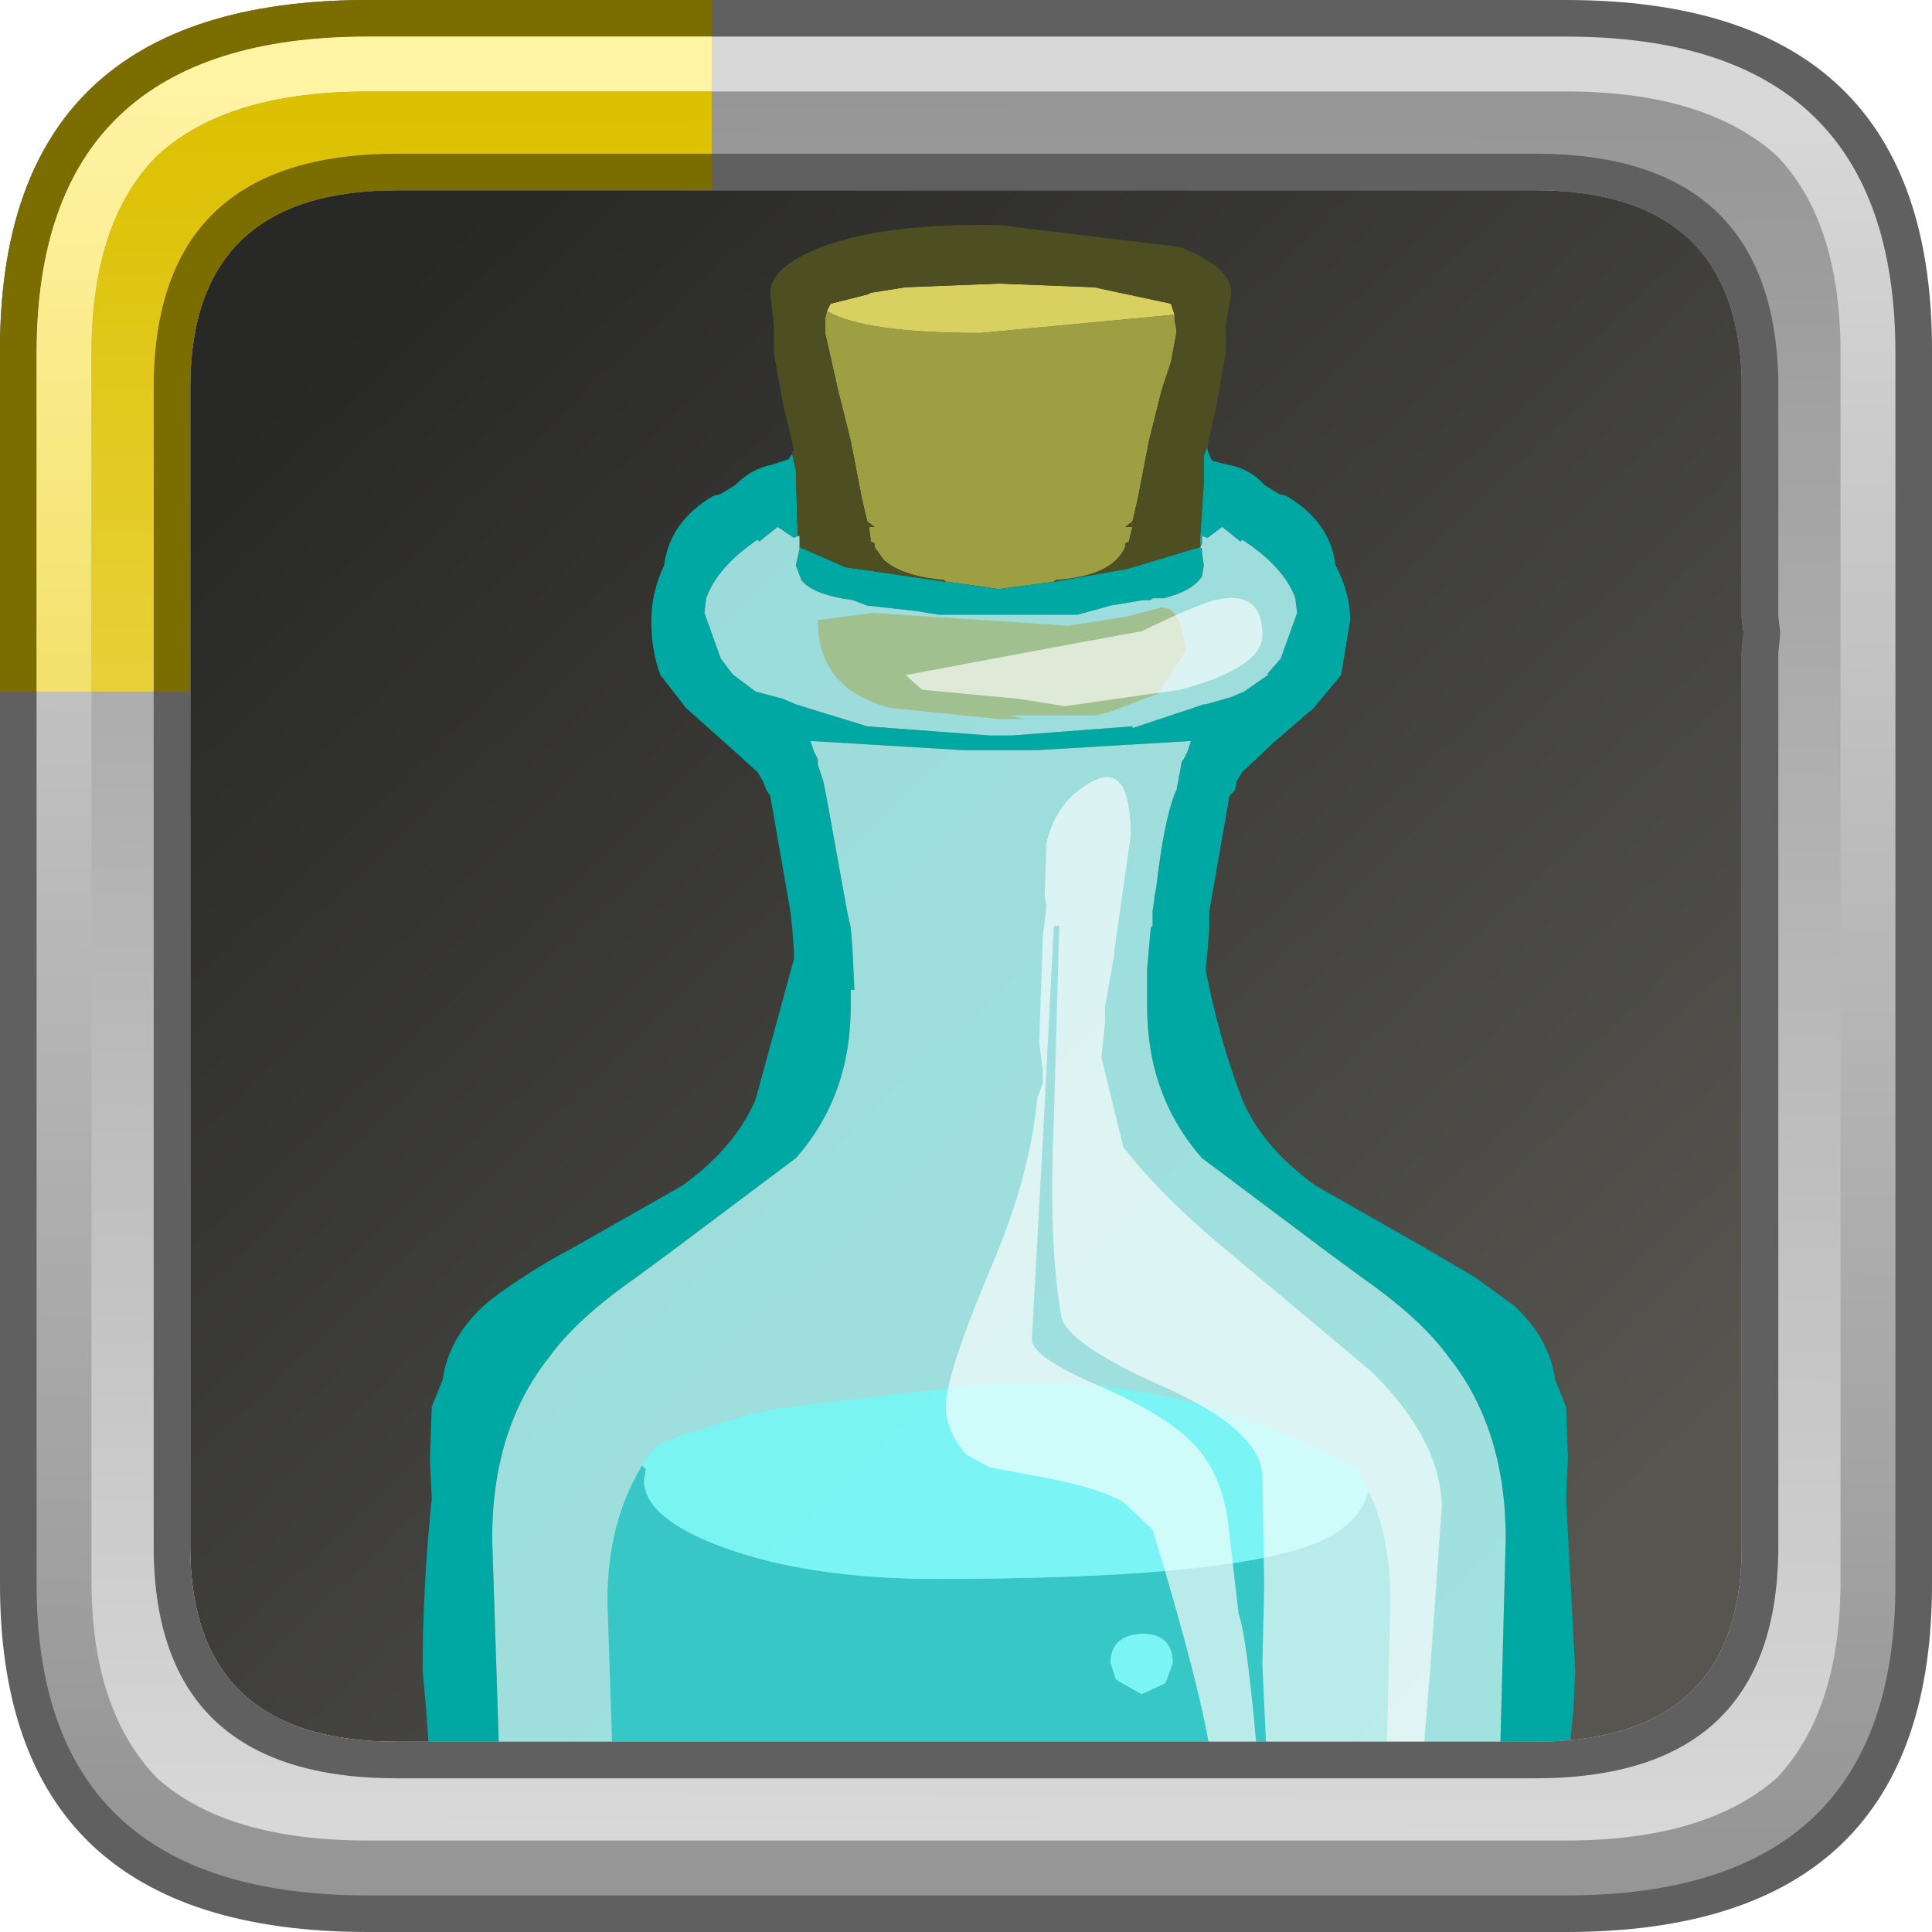 <?xml version="1.0" encoding="UTF-8" standalone="no"?>
<svg xmlns:ffdec="https://www.free-decompiler.com/flash" xmlns:xlink="http://www.w3.org/1999/xlink" ffdec:objectType="frame" height="52.8px" width="52.8px" xmlns="http://www.w3.org/2000/svg">
  <g transform="matrix(1.0, 0.0, 0.0, 1.0, 2.0, 2.0)">
    <use ffdec:characterId="624" height="44.0" transform="matrix(1.0, 0.0, 0.0, 1.0, 2.0, 2.0)" width="44.0" xlink:href="#sprite0"/>
    <use ffdec:characterId="874" height="43.6" transform="matrix(1.0, 0.0, 0.0, 1.0, 9.55, 4.15)" width="31.5" xlink:href="#sprite2"/>
    <use ffdec:characterId="824" height="52.8" transform="matrix(1.0, 0.0, 0.0, 1.0, -2.0, -2.0)" width="52.8" xlink:href="#sprite3"/>
  </g>
  <defs>
    <g id="sprite0" transform="matrix(1.0, 0.0, 0.0, 1.0, -2.0, -2.0)">
      <use ffdec:characterId="482" height="44.0" transform="matrix(1.0, 0.0, 0.0, 1.0, 2.0, 2.0)" width="44.0" xlink:href="#sprite1"/>
    </g>
    <g id="sprite1" transform="matrix(1.0, 0.0, 0.0, 1.0, -2.0, -2.0)">
      <use ffdec:characterId="481" height="44.0" transform="matrix(1.0, 0.0, 0.0, 1.0, 2.0, 2.0)" width="44.0" xlink:href="#shape0"/>
    </g>
    <g id="shape0" transform="matrix(1.0, 0.0, 0.0, 1.0, -2.0, -2.0)">
      <path d="M44.3 3.05 L44.45 3.2 44.6 3.3 45.3 4.15 45.25 4.0 45.45 4.5 Q46.0 5.75 46.0 7.5 L46.0 40.5 45.75 42.8 45.7 42.9 45.7 42.85 45.45 43.55 45.4 43.7 45.1 44.2 44.7 44.65 Q43.15 46.0 40.1 46.0 L7.9 46.0 Q5.65 46.0 4.2 45.3 L4.25 45.3 3.65 44.95 3.25 44.6 3.15 44.45 3.0 44.3 2.5 43.4 Q2.0 42.2 2.0 40.6 L2.0 40.5 2.0 7.5 Q2.0 6.55 2.15 5.75 L2.7 4.25 Q3.35 3.05 4.7 2.5 L4.65 2.5 5.0 2.4 5.15 2.35 5.3 2.3 5.9 2.15 6.85 2.05 6.95 2.05 7.8 2.0 7.9 2.0 18.3 2.0 18.6 2.0 40.1 2.0 40.45 2.0 41.6 2.1 41.75 2.1 41.95 2.2 43.05 2.45 Q43.7 2.65 44.2 3.0 L44.3 3.05" fill="url(#gradient0)" fill-rule="evenodd" stroke="none"/>
    </g>
    <linearGradient gradientTransform="matrix(-0.02, -0.021, 0.021, -0.02, 24.0, 24.0)" gradientUnits="userSpaceOnUse" id="gradient0" spreadMethod="pad" x1="-819.2" x2="819.2">
      <stop offset="0.0" stop-color="#565550"/>
      <stop offset="1.0" stop-color="#282826"/>
    </linearGradient>
    <g id="sprite2" transform="matrix(1.0, 0.0, 0.0, 1.0, -6.1, 5.85)">
      <use ffdec:characterId="873" height="43.6" transform="matrix(1.0, 0.0, 0.0, 1.0, 6.1, -5.85)" width="31.5" xlink:href="#shape1"/>
    </g>
    <g id="shape1" transform="matrix(1.0, 0.0, 0.0, 1.0, -6.1, 5.85)">
      <path d="M17.15 -3.5 Q18.15 -2.9 21.35 -2.9 L26.65 -3.4 26.65 -3.35 26.65 -3.25 26.7 -3.0 26.7 -2.9 26.55 -2.1 26.3 -1.35 25.95 0.05 25.65 1.6 25.5 2.25 25.3 2.4 25.5 2.4 25.4 2.8 25.3 2.85 25.3 2.95 Q24.95 3.75 23.4 3.85 L23.35 3.9 21.85 4.1 20.45 3.9 20.4 3.9 20.35 3.85 Q19.2 3.75 18.7 3.3 L18.45 2.95 18.45 2.85 18.35 2.8 18.3 2.4 18.45 2.4 18.25 2.25 18.1 1.6 17.8 0.05 17.45 -1.35 17.35 -1.8 17.1 -2.9 17.1 -3.0 17.1 -3.3 17.15 -3.5" fill="#9d9f42" fill-rule="evenodd" stroke="none"/>
      <path d="M17.15 -3.5 L17.25 -3.7 18.25 -3.95 18.35 -4.0 19.3 -4.15 21.85 -4.25 24.45 -4.15 26.55 -3.7 26.65 -3.4 21.35 -2.9 Q18.15 -2.9 17.15 -3.5" fill="#d9d062" fill-rule="evenodd" stroke="none"/>
      <path d="M23.35 3.9 L25.35 3.55 27.35 2.95 27.4 3.0 27.4 3.1 27.45 3.45 27.4 3.75 Q27.15 4.15 26.35 4.35 L26.25 4.35 26.15 4.35 26.05 4.35 26.0 4.4 25.8 4.4 24.9 4.55 24.0 4.8 23.35 4.8 22.9 4.8 21.85 4.8 20.85 4.8 20.4 4.8 20.2 4.8 19.6 4.7 18.25 4.55 17.85 4.4 Q16.75 4.25 16.45 3.85 L16.3 3.45 16.4 3.0 16.4 2.95 17.65 3.5 20.4 3.9 20.45 3.9 21.85 4.1 23.35 3.9 M27.4 2.85 L27.35 2.9 27.35 2.65 27.45 1.2 27.45 0.45 27.55 0.2 27.55 0.3 27.65 0.55 27.7 0.6 27.9 0.65 28.1 0.7 Q28.7 0.8 29.1 1.25 L29.5 1.5 29.7 1.55 Q30.9 2.25 31.05 3.45 31.45 4.2 31.45 4.95 L31.2 6.45 30.45 7.35 29.35 8.3 28.5 9.1 28.35 9.35 28.3 9.6 28.15 9.75 27.6 12.9 27.6 13.35 27.55 14.0 27.5 14.5 Q27.85 16.35 28.5 18.05 29.05 19.35 30.5 20.4 L33.4 22.05 34.85 22.9 35.95 23.7 Q36.9 24.6 37.05 25.7 L37.35 26.45 37.4 27.85 37.35 28.95 37.6 33.65 37.55 34.75 37.4 36.2 37.4 36.25 37.25 37.75 35.5 37.75 35.7 30.05 Q35.7 27.05 34.15 25.1 33.4 24.05 31.75 22.9 L30.8 22.2 27.4 19.65 Q25.9 17.95 25.9 15.5 L25.9 15.05 25.9 14.5 26.0 13.35 26.05 13.3 26.05 12.9 26.1 12.55 26.1 12.5 26.15 12.25 Q26.35 10.5 26.65 9.7 L26.7 9.6 26.75 9.35 26.85 8.8 26.9 8.75 27.0 8.55 27.1 8.25 22.9 8.5 22.65 8.5 21.85 8.5 21.15 8.5 20.85 8.5 16.7 8.25 16.8 8.55 16.9 8.75 16.9 8.9 17.05 9.35 17.1 9.6 17.15 9.85 17.7 12.9 17.8 13.35 17.85 14.0 17.9 15.05 17.8 15.05 17.8 15.5 Q17.8 17.95 16.3 19.65 L12.9 22.2 11.95 22.9 Q10.3 24.05 9.55 25.1 8.0 27.05 8.0 30.05 L8.25 37.75 6.5 37.75 6.3 36.25 6.3 36.2 6.2 34.75 6.1 33.65 Q6.1 31.35 6.35 28.95 L6.3 27.85 6.35 26.45 6.65 25.7 Q6.8 24.6 7.75 23.7 8.15 23.35 8.85 22.9 9.45 22.5 10.3 22.05 L13.2 20.4 Q14.65 19.35 15.2 18.05 L16.25 14.2 16.25 14.0 16.2 13.35 16.15 12.9 15.6 9.75 15.5 9.6 15.4 9.35 15.25 9.1 14.7 8.6 13.3 7.35 12.6 6.45 Q12.35 5.8 12.35 4.95 12.35 4.2 12.7 3.45 12.85 2.25 14.05 1.55 L14.25 1.5 14.65 1.25 Q15.1 0.8 15.65 0.7 L16.1 0.55 16.2 0.4 16.3 0.85 16.35 2.65 16.25 2.7 15.8 2.4 15.3 2.8 15.25 2.75 Q14.15 3.5 13.85 4.35 L13.8 4.75 14.25 6.0 14.55 6.4 14.6 6.45 15.2 6.9 15.95 7.1 16.3 7.25 18.25 7.85 21.6 8.1 21.85 8.1 22.2 8.1 25.5 7.85 25.5 7.9 27.45 7.25 27.5 7.25 28.2 7.05 28.55 6.9 29.2 6.45 29.2 6.4 29.55 6.0 30.0 4.75 29.95 4.35 Q29.65 3.5 28.5 2.75 L28.45 2.8 27.95 2.4 27.55 2.7 27.4 2.65 27.4 2.85" fill="#00a8a4" fill-rule="evenodd" stroke="none"/>
      <path d="M26.65 -3.4 L26.55 -3.7 24.45 -4.15 21.85 -4.25 19.3 -4.15 18.35 -4.0 18.25 -3.95 17.25 -3.7 17.15 -3.5 17.1 -3.3 17.1 -3.0 17.1 -2.9 17.35 -1.8 17.45 -1.35 17.8 0.05 18.1 1.6 18.25 2.25 18.45 2.4 18.3 2.4 18.35 2.8 18.45 2.85 18.45 2.95 18.7 3.3 Q19.2 3.75 20.35 3.85 L20.4 3.9 17.65 3.5 16.4 2.95 16.4 2.7 16.4 2.65 16.35 2.65 16.3 0.85 16.2 0.4 16.2 0.35 16.25 0.3 15.95 -0.95 15.7 -2.35 15.7 -3.1 15.6 -4.0 Q15.6 -4.7 17.0 -5.25 18.7 -5.9 21.85 -5.85 L26.8 -5.25 Q28.2 -4.7 28.2 -4.0 L28.05 -3.1 28.05 -2.35 27.8 -0.95 27.55 0.2 27.45 0.45 27.45 1.2 27.35 2.65 27.35 2.9 27.4 2.85 27.35 2.95 25.35 3.55 23.35 3.9 23.4 3.85 Q24.95 3.75 25.3 2.95 L25.3 2.85 25.4 2.8 25.5 2.4 25.3 2.4 25.5 2.25 25.65 1.6 25.95 0.05 26.3 -1.35 26.55 -2.1 26.7 -2.9 26.7 -3.0 26.65 -3.25 26.65 -3.35 26.65 -3.4" fill="#4d4e21" fill-rule="evenodd" stroke="none"/>
      <path d="M27.35 2.95 L27.4 2.85 27.4 2.65 27.55 2.7 27.95 2.4 28.45 2.8 28.5 2.75 Q29.65 3.5 29.95 4.35 L30.0 4.75 29.55 6.0 29.2 6.4 29.2 6.45 28.55 6.9 28.2 7.05 27.5 7.25 27.45 7.25 25.5 7.9 25.5 7.85 22.2 8.1 21.85 8.1 21.6 8.1 18.25 7.85 16.3 7.25 15.95 7.1 15.2 6.9 14.6 6.45 14.55 6.4 14.25 6.0 13.8 4.75 13.85 4.35 Q14.15 3.5 15.25 2.75 L15.3 2.8 15.8 2.4 16.25 2.7 16.35 2.65 16.4 2.65 16.4 2.7 16.4 2.95 16.4 3.0 16.3 3.45 16.45 3.85 Q16.75 4.25 17.85 4.4 L18.25 4.55 19.6 4.7 20.2 4.8 20.4 4.8 20.85 4.8 21.85 4.8 22.9 4.8 23.35 4.8 24.0 4.8 24.9 4.55 25.8 4.4 26.0 4.4 26.05 4.35 26.15 4.35 26.25 4.35 26.35 4.35 Q27.15 4.15 27.4 3.75 L27.45 3.45 27.4 3.1 27.4 3.0 27.35 2.95 M35.5 37.75 L8.25 37.75 8.0 30.05 Q8.0 27.05 9.55 25.1 10.3 24.05 11.95 22.9 L12.9 22.2 16.3 19.65 Q17.8 17.95 17.8 15.5 L17.8 15.05 17.9 15.05 17.85 14.0 17.8 13.35 17.7 12.9 17.15 9.85 17.1 9.6 17.05 9.35 16.9 8.9 16.9 8.75 16.8 8.55 16.7 8.25 20.85 8.5 21.15 8.5 21.85 8.5 22.65 8.5 22.9 8.5 27.1 8.25 27.0 8.55 26.9 8.75 26.85 8.8 26.75 9.35 26.7 9.6 26.65 9.7 Q26.35 10.5 26.15 12.25 L26.1 12.5 26.1 12.55 26.05 12.9 26.05 13.3 26.0 13.35 25.9 14.5 25.9 15.05 25.9 15.5 Q25.9 17.95 27.4 19.65 L30.8 22.2 31.75 22.9 Q33.4 24.05 34.15 25.1 35.7 27.05 35.7 30.05 L35.5 37.75" fill="#b0ffff" fill-opacity="0.827" fill-rule="evenodd" stroke="none"/>
      <path d="M26.3 4.6 Q26.85 4.6 26.95 5.8 L26.2 6.95 24.9 7.45 24.5 7.55 23.1 7.55 22.05 7.55 22.1 7.55 22.55 7.65 21.85 7.65 18.9 7.35 Q16.9 6.85 16.9 4.95 L18.4 4.75 23.75 5.1 25.35 4.85 26.3 4.6" fill="#a1c08f" fill-rule="evenodd" stroke="none"/>
      <path d="M12.1 28.05 L12.2 28.15 12.15 28.45 Q12.15 29.5 14.35 30.3 16.7 31.15 20.15 31.15 27.75 31.15 30.3 30.25 31.7 29.75 31.95 28.75 32.55 30.0 32.55 31.75 L32.4 37.75 22.6 37.75 22.05 37.1 Q20.65 36.25 19.85 37.55 L19.75 37.75 11.35 37.75 11.15 31.75 Q11.15 29.6 12.1 28.05 M24.9 33.45 L25.05 33.9 25.75 34.3 26.4 34.0 26.6 33.45 Q26.6 32.65 25.75 32.65 24.9 32.7 24.9 33.45" fill="#00b9b9" fill-opacity="0.647" fill-rule="evenodd" stroke="none"/>
      <path d="M31.95 28.75 Q31.7 29.75 30.3 30.25 27.75 31.15 20.15 31.15 16.7 31.15 14.35 30.3 12.15 29.5 12.15 28.45 L12.2 28.15 12.1 28.05 12.35 27.7 12.5 27.5 13.1 27.25 15.05 26.65 15.1 26.65 15.75 26.5 21.2 25.85 21.7 25.8 22.7 25.8 22.75 25.8 22.85 25.8 22.95 25.8 23.4 25.8 23.95 25.8 24.1 25.85 24.2 25.85 Q27.55 26.1 30.6 27.65 L31.3 27.95 31.7 28.2 31.7 28.25 31.95 28.75 M19.75 37.75 L19.85 37.55 Q20.65 36.25 22.05 37.1 L22.6 37.75 19.75 37.75 M24.9 33.45 Q24.9 32.7 25.75 32.65 26.6 32.65 26.6 33.45 L26.4 34.0 25.75 34.3 25.05 33.9 24.9 33.45" fill="#66ffff" fill-opacity="0.647" fill-rule="evenodd" stroke="none"/>
      <path d="M25.75 5.25 Q27.2 4.55 27.75 4.4 29.05 4.1 29.05 5.35 29.05 6.25 26.8 6.85 L23.65 7.3 22.4 7.1 19.75 6.85 19.3 6.45 23.3 5.7 25.75 5.25 M23.15 11.05 Q23.4 9.95 24.25 9.45 25.45 8.65 25.45 10.85 L25.0 14.0 25.0 14.1 24.75 15.5 24.75 15.95 24.65 16.9 25.25 19.35 Q26.3 20.7 28.05 22.15 L32.05 25.5 Q33.95 27.4 33.95 29.2 L33.65 33.45 33.3 37.75 29.25 37.75 29.05 33.5 29.1 31.35 29.05 28.3 Q28.95 27.05 26.35 25.9 23.65 24.7 23.55 23.95 23.2 21.95 23.35 18.65 L23.5 13.3 23.35 13.3 23.05 19.15 22.75 24.6 Q22.75 25.1 24.65 25.9 26.8 26.85 27.45 27.8 28.05 28.65 28.15 29.95 L28.4 32.1 Q28.65 32.8 28.95 36.45 L29.1 37.75 27.9 37.75 27.65 36.05 Q27.4 34.25 26.05 29.8 L25.25 29.05 Q24.45 28.6 22.65 28.3 L21.6 28.1 20.95 27.75 Q20.4 27.1 20.4 26.45 20.4 25.55 21.65 22.6 22.7 20.15 22.9 18.0 L23.05 17.6 23.05 17.25 22.95 16.5 23.05 13.6 23.15 12.75 23.1 12.5 23.15 11.05" fill="#ffffff" fill-opacity="0.647" fill-rule="evenodd" stroke="none"/>
    </g>
    <g id="sprite3" transform="matrix(1.0, 0.0, 0.0, 1.0, 2.0, 2.0)">
      <use ffdec:characterId="665" height="52.8" transform="matrix(1.0, 0.0, 0.0, 1.0, -2.0, -2.0)" width="52.8" xlink:href="#shape2"/>
      <filter id="filter0">
        <feColorMatrix in="SourceGraphic" result="filterResult0" type="matrix" values="-0.448 0.609 0.839 0.0 0.043 0.458 0.644 -0.103 0.0 0.043 -0.265 1.721 -0.456 0.0 0.043 0.0 0.0 0.0 1.0 0.0"/>
      </filter>
      <use ffdec:characterId="616" filter="url(#filter0)" height="18.9" transform="matrix(1.0, 0.0, 0.0, 1.0, -2.0, -2.0)" width="19.45" xlink:href="#sprite4"/>
    </g>
    <g id="shape2" transform="matrix(1.0, 0.0, 0.0, 1.0, 2.0, 2.0)">
      <path d="M40.8 -2.0 Q50.85 -2.0 50.8 7.65 L50.8 41.2 Q50.85 50.8 40.8 50.8 L8.05 50.8 Q-2.05 50.8 -2.0 41.2 L-2.0 7.65 Q-2.05 -2.0 8.05 -2.0 L40.8 -2.0 M45.6 8.5 L45.6 8.4 45.6 8.35 Q45.45 3.2 39.95 3.2 L8.85 3.2 Q3.25 3.2 3.2 8.5 L3.2 40.35 Q3.25 45.6 8.85 45.6 L39.95 45.6 Q45.55 45.6 45.6 40.35 L45.6 15.95 45.6 15.8 45.65 15.3 45.6 14.9 45.6 14.7 45.6 8.5" fill="#606060" fill-rule="evenodd" stroke="none"/>
      <path d="M40.8 -1.0 Q49.8 -1.0 49.8 7.65 L49.8 41.2 Q49.85 49.8 40.8 49.8 L8.05 49.8 Q-1.05 49.8 -1.0 41.2 L-1.0 7.65 Q-1.0 -1.0 8.05 -1.0 L40.8 -1.0 M46.6 8.4 Q46.5 2.2 39.95 2.2 L8.85 2.2 Q2.2 2.2 2.2 8.5 L2.2 40.35 Q2.25 46.6 8.85 46.6 L39.95 46.6 Q46.55 46.6 46.6 40.35 L46.6 15.95 46.6 15.9 46.65 15.3 46.6 14.8 46.6 14.7 46.6 8.5 46.6 8.4" fill="url(#gradient1)" fill-rule="evenodd" stroke="none"/>
      <path d="M48.3 7.65 L48.3 41.2 Q48.3 44.75 46.55 46.6 44.6 48.3 40.8 48.3 L8.05 48.3 Q4.2 48.3 2.3 46.6 0.5 44.75 0.5 41.2 L0.5 7.65 Q0.5 4.05 2.3 2.25 4.2 0.5 8.05 0.5 L40.8 0.5 Q44.6 0.5 46.55 2.25 48.3 4.05 48.3 7.65 M45.6 8.4 L45.6 8.35 Q45.45 3.2 39.95 3.2 L8.85 3.2 Q3.25 3.2 3.2 8.5 L3.2 40.35 Q3.25 45.6 8.85 45.6 L39.95 45.6 Q45.55 45.6 45.6 40.35 L45.6 15.95 45.6 15.8 45.65 15.3 45.6 14.9 45.6 14.7 45.6 8.5 45.6 8.4" fill="url(#gradient2)" fill-rule="evenodd" stroke="none"/>
      <path d="M46.6 8.4 L46.6 8.5 46.6 14.75 46.6 14.85 46.65 15.25 46.65 15.35 46.6 15.85 46.6 15.95 46.6 40.35 Q46.55 46.6 39.95 46.6 L8.85 46.6 Q2.25 46.6 2.2 40.35 L2.2 8.5 Q2.25 2.2 8.85 2.2 L39.95 2.2 Q46.45 2.2 46.6 8.35 L46.6 8.4 M45.6 8.4 L45.6 8.35 Q45.45 3.2 39.95 3.2 L8.85 3.2 Q3.25 3.2 3.2 8.5 L3.2 40.35 Q3.25 45.6 8.85 45.6 L39.95 45.6 Q45.55 45.6 45.6 40.35 L45.6 15.95 45.6 15.8 45.65 15.3 45.6 14.9 45.6 14.7 45.6 8.5 45.6 8.4" fill="#606060" fill-rule="evenodd" stroke="none"/>
    </g>
    <linearGradient gradientTransform="matrix(1.0E-4, -0.029, 0.031, 2.0E-4, 24.4, 24.4)" gradientUnits="userSpaceOnUse" id="gradient1" spreadMethod="pad" x1="-819.2" x2="819.2">
      <stop offset="0.0" stop-color="#969696"/>
      <stop offset="1.0" stop-color="#d8d8d8"/>
    </linearGradient>
    <linearGradient gradientTransform="matrix(-2.0E-4, 0.029, -0.031, -2.0E-4, 24.4, 24.4)" gradientUnits="userSpaceOnUse" id="gradient2" spreadMethod="pad" x1="-819.2" x2="819.2">
      <stop offset="0.0" stop-color="#969696"/>
      <stop offset="1.0" stop-color="#d8d8d8"/>
    </linearGradient>
    <g id="sprite4" transform="matrix(1.0, 0.0, 0.0, 1.0, 0.0, 0.0)">
      <use ffdec:characterId="615" height="18.9" transform="matrix(1.0, 0.0, 0.0, 1.0, 0.0, 0.0)" width="19.45" xlink:href="#shape3"/>
    </g>
    <g id="shape3" transform="matrix(1.0, 0.0, 0.0, 1.0, 0.0, 0.0)">
      <path d="M1.0 18.9 L0.0 18.9 0.0 9.65 Q-0.05 0.0 10.05 0.0 L19.45 0.0 19.45 1.0 10.05 1.0 Q1.0 1.0 1.0 9.65 L1.0 18.9 M19.45 4.2 L19.45 5.2 10.85 5.2 Q5.25 5.2 5.2 10.5 L5.2 18.9 4.2 18.9 4.2 10.5 Q4.25 4.2 10.85 4.2 L19.45 4.2" fill="#7c6d01" fill-rule="evenodd" stroke="none"/>
      <path d="M19.45 1.0 L19.45 2.5 10.05 2.5 Q6.2 2.5 4.3 4.25 2.5 6.05 2.5 9.65 L2.5 18.9 1.0 18.9 1.0 9.65 Q1.0 1.0 10.05 1.0 L19.45 1.0" fill="url(#gradient3)" fill-rule="evenodd" stroke="none"/>
      <path d="M19.45 2.5 L19.45 4.2 10.85 4.2 Q4.25 4.2 4.2 10.5 L4.2 18.9 2.5 18.9 2.5 9.65 Q2.5 6.05 4.3 4.25 6.2 2.5 10.05 2.5 L19.45 2.5" fill="url(#gradient4)" fill-rule="evenodd" stroke="none"/>
    </g>
    <linearGradient gradientTransform="matrix(1.0E-4, -0.029, 0.031, 2.0E-4, 26.4, 26.4)" gradientUnits="userSpaceOnUse" id="gradient3" spreadMethod="pad" x1="-819.2" x2="819.2">
      <stop offset="0.0" stop-color="#dcc001"/>
      <stop offset="1.0" stop-color="#fff3a4"/>
    </linearGradient>
    <linearGradient gradientTransform="matrix(1.0E-4, 0.029, -0.031, 1.0E-4, 26.4, 26.4)" gradientUnits="userSpaceOnUse" id="gradient4" spreadMethod="pad" x1="-819.2" x2="819.2">
      <stop offset="0.0" stop-color="#dcc001"/>
      <stop offset="1.0" stop-color="#fff3a4"/>
    </linearGradient>
  </defs>
</svg>
